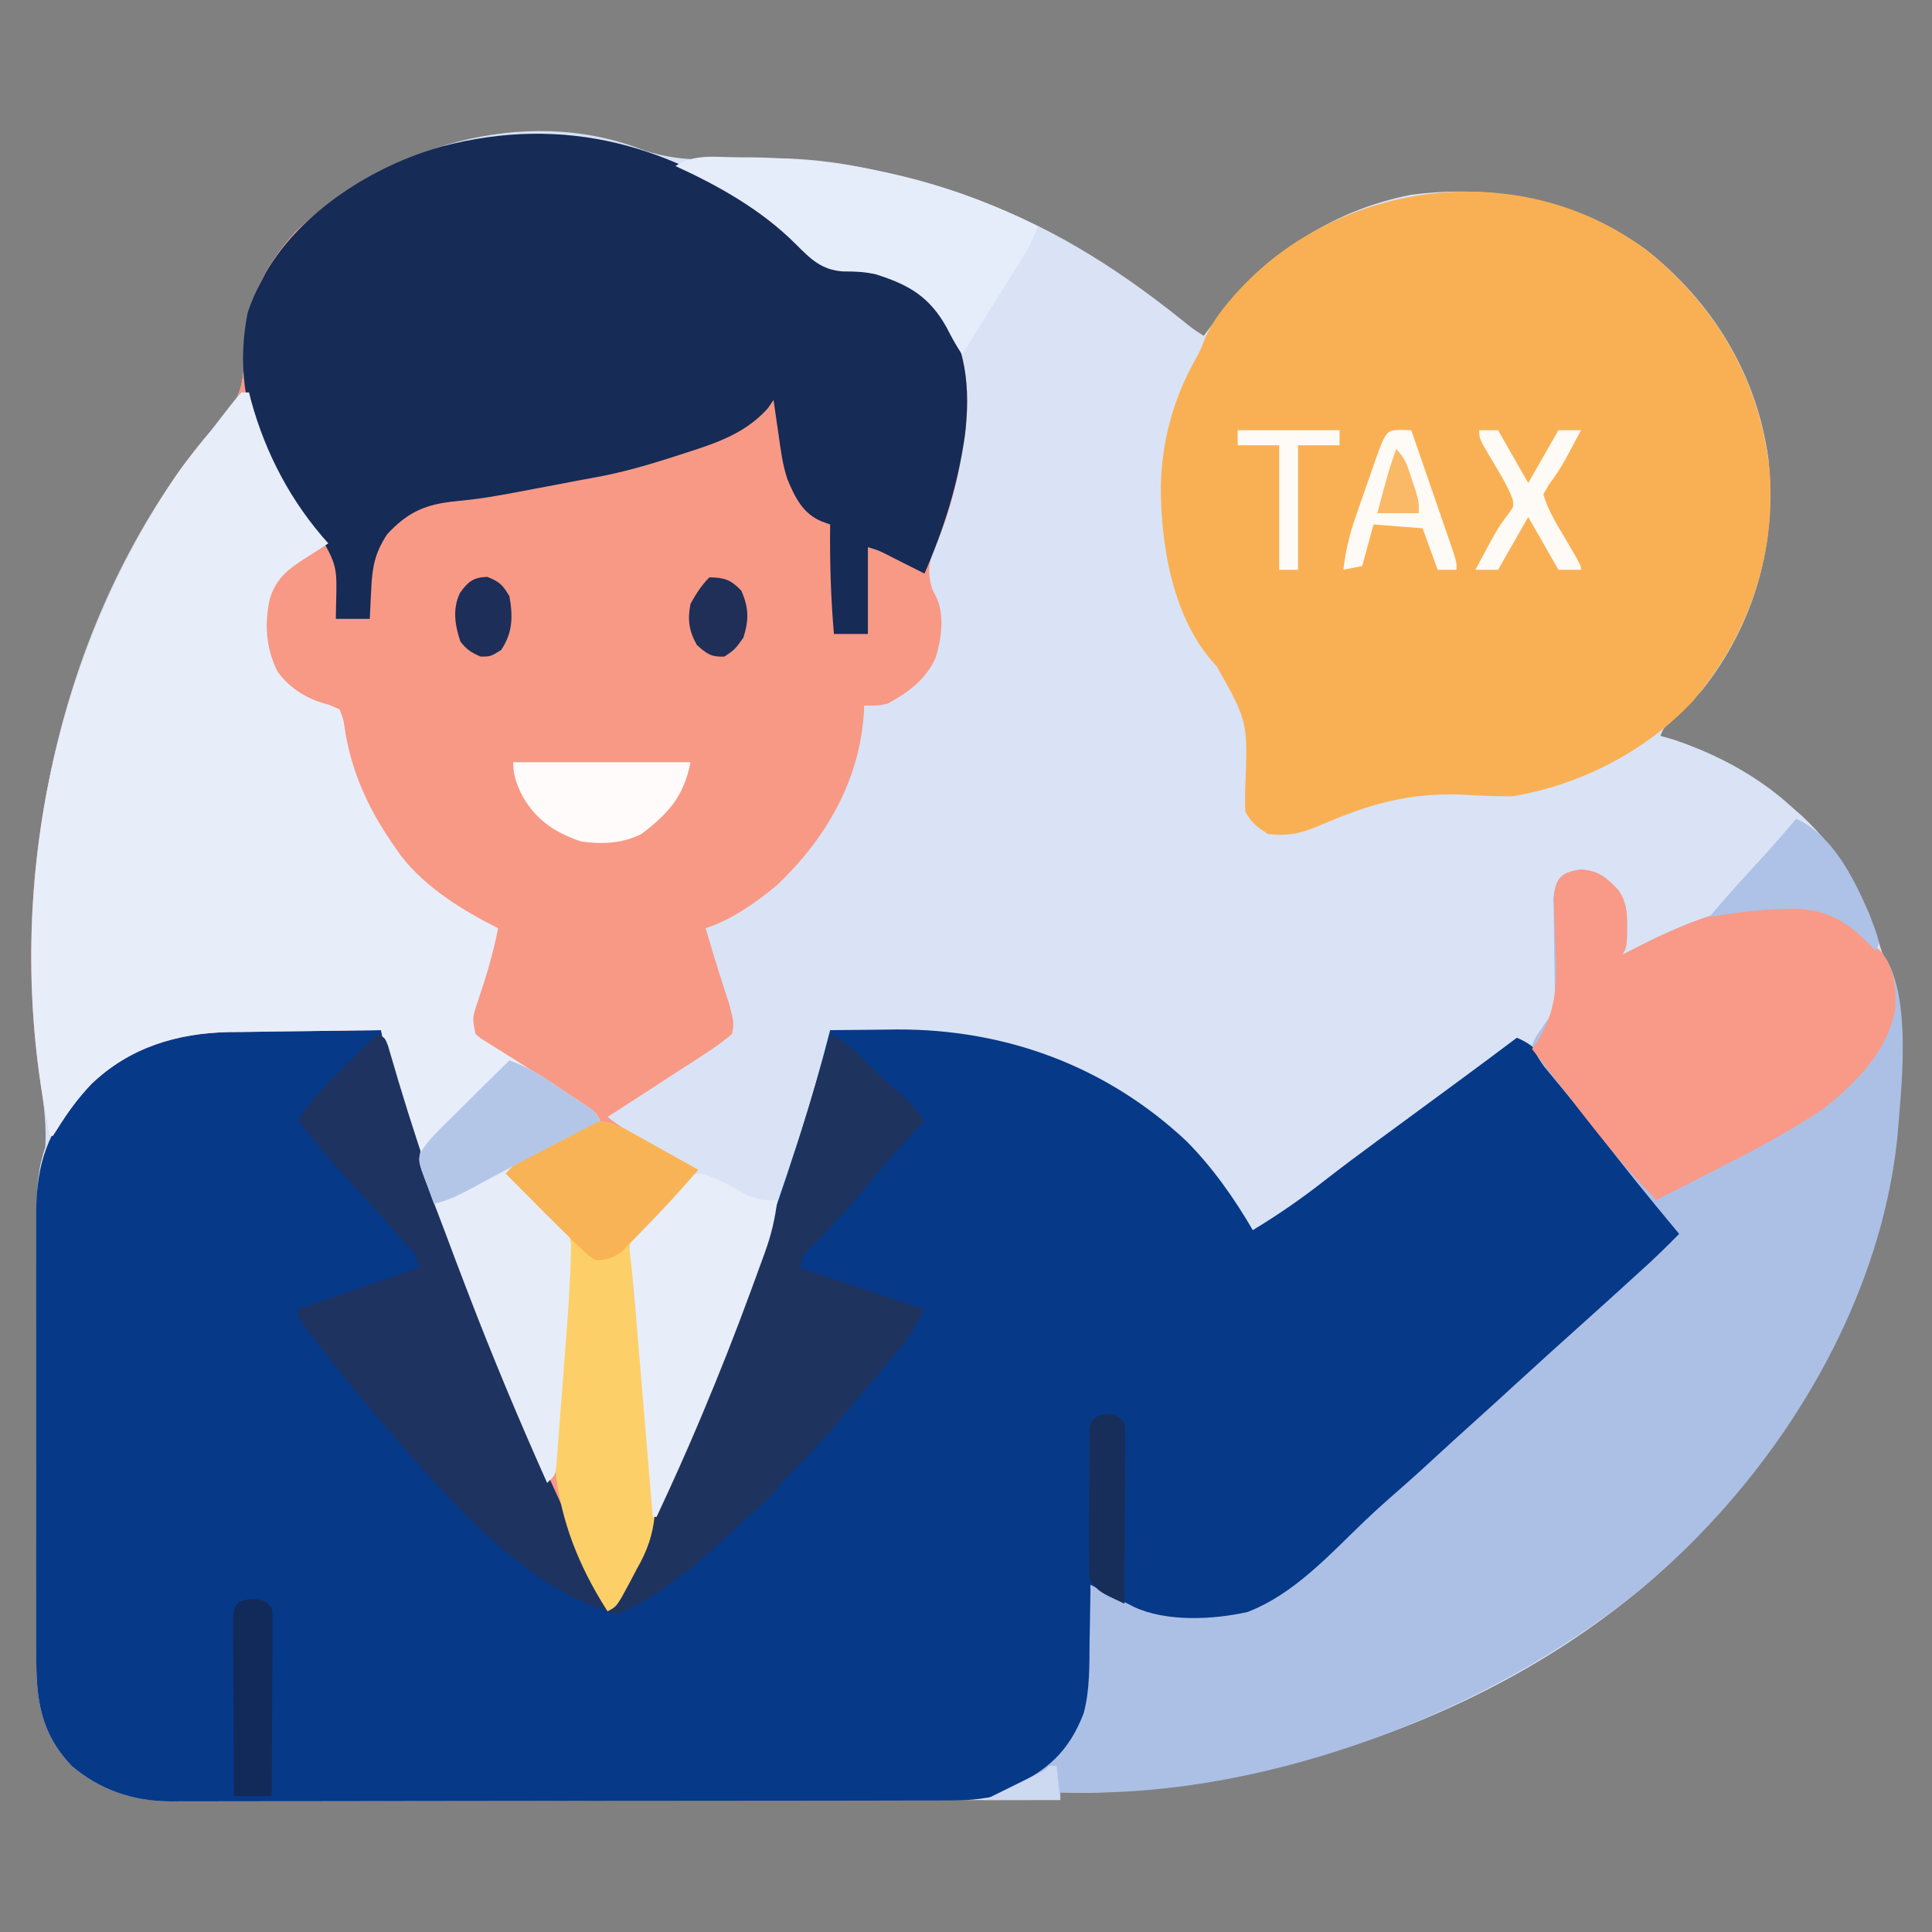 <?xml version="1.0" encoding="UTF-8"?>
<svg version="1.1" xmlns="http://www.w3.org/2000/svg" width="512" height="512">
<rect width="100%" height="100%" fill="#808080" stroke="none"/>
<path d="M0 0 C7.373 2.621 14.311 2.939 22.093 2.63 C25.703 2.493 29.314 2.46 32.926 2.426 C33.634 2.418 34.342 2.411 35.072 2.403 C51.671 2.304 67.37 6.325 83.059 11.426 C83.763 11.651 84.467 11.876 85.193 12.108 C106.631 19.103 125.645 31.091 143.125 45.105 C146.011 47.453 146.011 47.453 149.059 49.426 C149.748 48.508 150.438 47.59 151.148 46.645 C164.737 28.792 181.681 16.453 203.996 12.051 C226.318 9.117 247.361 13.565 266.059 26.426 C283.873 40.409 295.634 59.548 298.707 82.051 C301.036 104.405 295.078 125.764 281.059 143.426 C278.47 146.202 275.823 148.861 273.062 151.465 C271.001 153.268 271.001 153.268 270.059 155.426 C271.214 155.756 272.369 156.086 273.559 156.426 C285.179 160.336 296.015 166.122 305.059 174.426 C305.887 175.152 306.716 175.877 307.57 176.625 C317.71 186.02 323.852 197.393 328.066 210.43 C329.022 213.567 329.022 213.567 330.809 216.863 C332.925 222.894 332.893 229.085 333.059 235.426 C333.086 236.321 333.113 237.216 333.141 238.139 C334.487 288.354 313.495 331.77 279.455 367.954 C239.343 409.642 176.235 433.815 118.773 435.523 C117.399 435.506 117.399 435.506 115.996 435.488 C115.056 435.479 114.117 435.47 113.148 435.461 C112.114 435.444 112.114 435.444 111.059 435.426 C111.059 436.086 111.059 436.746 111.059 437.426 C80.272 437.494 49.486 437.547 18.699 437.579 C15.062 437.583 11.424 437.587 7.787 437.591 C7.063 437.591 6.339 437.592 5.593 437.593 C-6.121 437.606 -17.835 437.63 -29.549 437.657 C-41.574 437.685 -53.6 437.702 -65.626 437.708 C-72.378 437.712 -79.129 437.721 -85.881 437.743 C-92.239 437.763 -98.597 437.77 -104.955 437.765 C-107.286 437.766 -109.616 437.772 -111.947 437.783 C-115.136 437.798 -118.325 437.795 -121.514 437.787 C-122.43 437.795 -123.346 437.804 -124.291 437.813 C-134.377 437.743 -143.197 434.998 -150.941 428.426 C-159.391 419.515 -160.385 410.533 -160.314 398.685 C-160.316 397.306 -160.32 395.927 -160.325 394.548 C-160.334 390.823 -160.325 387.098 -160.311 383.373 C-160.3 379.465 -160.304 375.556 -160.306 371.648 C-160.307 365.087 -160.296 358.526 -160.278 351.965 C-160.256 344.391 -160.253 336.817 -160.259 329.242 C-160.265 321.94 -160.259 314.638 -160.248 307.336 C-160.243 304.235 -160.242 301.135 -160.245 298.034 C-160.246 294.381 -160.238 290.727 -160.223 287.074 C-160.216 285.101 -160.22 283.129 -160.224 281.156 C-160.188 275.152 -159.902 270.101 -157.941 264.426 C-157.625 258.99 -158.221 253.938 -159.009 248.562 C-167.175 191.654 -155.19 130.48 -121.168 83.5 C-118.16 79.505 -115.113 75.604 -111.582 72.055 C-105.769 65.943 -105.275 61.201 -105.156 53.106 C-104.973 40.97 -99.717 30.754 -91.57 21.828 C-68.161 -0.677 -31.034 -11.944 0 0 Z " fill="#D9E3F5" transform="translate(169.941,39.574)"/>
<path d="M0 0 C1.612 0.004 1.612 0.004 3.257 0.009 C6.66 0.02 10.062 0.045 13.465 0.07 C15.785 0.08 18.104 0.089 20.424 0.098 C26.083 0.12 31.743 0.153 37.402 0.195 C37.648 0.972 37.893 1.749 38.146 2.549 C52.947 49.271 70.444 94.579 91.152 139.008 C91.461 139.671 91.77 140.333 92.088 141.016 C92.955 142.876 93.826 144.733 94.699 146.59 C95.198 147.651 95.696 148.711 96.21 149.804 C97.193 152.091 97.193 152.091 98.402 153.195 C117.546 113.422 133.821 72.863 147.465 30.883 C147.801 29.85 147.801 29.85 148.145 28.796 C151.214 19.336 153.927 9.828 156.402 0.195 C160.313 0.145 164.223 0.109 168.133 0.085 C170.102 0.071 172.071 0.045 174.039 0.02 C202.975 -0.127 229.762 9.826 250.853 29.633 C257.729 36.567 263.515 44.769 268.402 53.195 C274.897 49.265 281.034 45.049 287.014 40.373 C291.79 36.644 296.644 33.032 301.527 29.445 C302.725 28.565 302.725 28.565 303.947 27.668 C305.592 26.46 307.237 25.252 308.882 24.045 C313.122 20.933 317.356 17.814 321.59 14.695 C322.355 14.132 323.12 13.569 323.909 12.989 C328.76 9.417 333.589 5.818 338.402 2.195 C341.472 3.538 343.29 4.92 345.398 7.512 C345.95 8.185 346.502 8.858 347.071 9.551 C347.946 10.643 347.946 10.643 348.84 11.758 C349.455 12.515 350.071 13.272 350.705 14.052 C355.431 19.9 360.011 25.854 364.547 31.85 C370.312 39.45 376.344 46.828 382.402 54.195 C380.081 57.198 377.812 59.883 374.902 62.32 C371.378 65.334 367.937 68.428 364.527 71.57 C358.388 77.218 352.191 82.798 345.98 88.367 C340.914 92.918 335.879 97.501 330.864 102.109 C326.924 105.725 322.953 109.304 318.973 112.875 C316.058 115.506 313.167 118.162 310.277 120.82 C306.43 124.359 302.543 127.84 298.586 131.254 C296.819 132.825 295.093 134.42 293.375 136.043 C287.078 141.987 280.883 147.742 273.402 152.195 C272.697 152.627 271.992 153.059 271.266 153.504 C262.283 158.035 249.816 157.644 240.168 155.465 C234.845 153.44 230.197 150.228 225.402 147.195 C225.429 148.072 225.455 148.948 225.482 149.851 C225.568 153.161 225.63 156.47 225.677 159.781 C225.702 161.203 225.736 162.624 225.78 164.045 C226.127 175.639 224.749 185.602 216.777 194.633 C208.637 202.061 199.207 204.347 188.523 204.336 C187.616 204.339 186.709 204.342 185.774 204.345 C182.728 204.353 179.682 204.355 176.636 204.356 C174.455 204.361 172.273 204.366 170.092 204.371 C164.16 204.385 158.228 204.391 152.296 204.396 C148.589 204.398 144.882 204.403 141.176 204.407 C128.91 204.421 116.644 204.431 104.378 204.435 C103.716 204.435 103.055 204.435 102.374 204.436 C101.712 204.436 101.05 204.436 100.368 204.436 C90.316 204.44 80.265 204.455 70.213 204.477 C58.534 204.502 46.854 204.517 35.175 204.518 C28.995 204.519 22.816 204.525 16.636 204.543 C10.82 204.56 5.004 204.562 -0.812 204.553 C-2.943 204.552 -5.074 204.556 -7.205 204.566 C-10.122 204.579 -13.039 204.573 -15.956 204.563 C-16.792 204.571 -17.628 204.579 -18.489 204.587 C-28.333 204.506 -37.062 201.59 -44.598 195.195 C-53.03 186.303 -54.042 177.327 -53.986 165.502 C-53.99 164.128 -53.995 162.754 -54.002 161.38 C-54.015 157.667 -54.01 153.954 -54.001 150.241 C-53.993 146.342 -54 142.443 -54.005 138.544 C-54.01 131.996 -54.003 125.448 -53.989 118.899 C-53.972 111.349 -53.978 103.799 -53.994 96.248 C-54.008 89.747 -54.01 83.246 -54.002 76.744 C-53.997 72.87 -53.997 68.995 -54.007 65.121 C-54.015 61.475 -54.009 57.829 -53.992 54.183 C-53.986 52.221 -53.995 50.26 -54.004 48.299 C-53.912 35.348 -50.837 27.154 -42.598 17.195 C-42.001 16.461 -41.404 15.726 -40.789 14.969 C-30.14 3.106 -15.262 -0.154 0 0 Z " fill="#073989" transform="translate(63.598,272.805)"/>
<path d="M0 0 C2.645 2.242 2.645 2.242 5.07 4.734 C11.106 10.919 15.452 12.167 24.02 12.875 C31.838 13.667 37.896 16.493 43.18 22.324 C50.884 32.411 51.876 44.414 50.34 56.673 C48.826 66.882 46.665 76.625 42.488 86.093 C40.714 90.249 40.415 92.888 41.645 97.242 C41.989 97.928 42.333 98.614 42.688 99.32 C45.052 104.068 44.139 110.485 42.645 115.43 C40.225 121.11 35.248 124.881 29.895 127.68 C27.645 128.242 27.645 128.242 23.645 128.242 C23.63 128.79 23.616 129.338 23.602 129.902 C22.509 148.056 13.562 163.409 0.629 175.758 C-4.999 180.443 -11.374 184.915 -18.355 187.242 C-17.939 188.638 -17.523 190.034 -17.105 191.43 C-16.701 192.787 -16.701 192.787 -16.289 194.172 C-15.633 196.329 -14.957 198.479 -14.266 200.625 C-13.903 201.757 -13.541 202.889 -13.168 204.055 C-12.824 205.113 -12.48 206.171 -12.125 207.262 C-10.81 212.354 -10.81 212.354 -11.355 215.242 C-13.739 217.278 -15.945 218.884 -18.574 220.543 C-19.307 221.024 -20.039 221.505 -20.794 222.001 C-23.137 223.536 -25.496 225.045 -27.855 226.555 C-29.446 227.59 -31.036 228.627 -32.625 229.666 C-36.523 232.21 -40.436 234.732 -44.355 237.242 C-41.553 239.434 -38.713 241.24 -35.59 242.941 C-34.256 243.671 -34.256 243.671 -32.895 244.416 C-31.974 244.916 -31.054 245.415 -30.105 245.93 C-28.702 246.696 -28.702 246.696 -27.27 247.479 C-24.966 248.736 -22.662 249.99 -20.355 251.242 C-21.119 252.17 -21.882 253.098 -22.668 254.055 C-23.201 254.714 -23.735 255.374 -24.284 256.054 C-26.355 258.242 -26.355 258.242 -29.245 260.249 C-33.585 263.536 -36.865 266.249 -37.779 271.828 C-38.095 279.617 -37.078 287.333 -36.168 295.055 C-35.937 297.371 -35.711 299.688 -35.49 302.006 C-34.631 310.818 -33.713 319.618 -32.543 328.395 C-31.169 339.343 -30.823 347.191 -36.605 357.055 C-37.122 358.044 -37.639 359.033 -38.172 360.053 C-41.88 367.005 -41.88 367.005 -44.355 368.242 C-56.134 343.888 -67.218 319.327 -77.355 294.242 C-77.648 293.519 -77.94 292.797 -78.241 292.052 C-85.351 274.412 -91.719 256.577 -97.605 238.492 C-97.891 237.618 -98.176 236.744 -98.469 235.843 C-99.276 233.358 -100.076 230.871 -100.871 228.383 C-101.109 227.647 -101.347 226.911 -101.592 226.153 C-102.841 222.203 -103.787 218.347 -104.355 214.242 C-111.114 214.31 -117.873 214.4 -124.631 214.505 C-126.926 214.538 -129.22 214.566 -131.515 214.589 C-134.832 214.623 -138.148 214.675 -141.465 214.73 C-142.98 214.74 -142.98 214.74 -144.525 214.75 C-158.447 215.031 -170.976 218.788 -181.168 228.555 C-184.697 232.28 -187.575 236.225 -190.262 240.59 C-190.803 241.408 -190.803 241.408 -191.355 242.242 C-191.685 242.242 -192.015 242.242 -192.355 242.242 C-192.839 239.305 -193.318 236.368 -193.793 233.43 C-193.928 232.616 -194.062 231.802 -194.201 230.963 C-203.315 174.278 -190.612 113.503 -157.927 66.173 C-154.551 61.512 -151.06 56.956 -146.996 52.871 C-141.183 46.759 -140.689 42.017 -140.571 33.923 C-140.387 21.786 -135.131 11.57 -126.984 2.645 C-90.416 -32.512 -38.693 -29.748 0 0 Z " fill="#F89986" transform="translate(205.355,58.758)"/>
<path d="M0 0 C17.984 15.003 29.004 34.429 31.436 57.772 C33.078 80.427 25.621 101.37 11.01 118.639 C-1.332 131.84 -18.765 140.774 -36.564 143.772 C-41.266 143.882 -45.932 143.579 -50.627 143.334 C-64.61 142.909 -75.007 145.965 -87.932 151.584 C-92.826 153.656 -96.283 154.434 -101.564 153.772 C-104.374 151.978 -106.074 150.753 -107.564 147.772 C-107.612 145.733 -107.602 143.694 -107.564 141.655 C-106.853 124.026 -106.853 124.026 -115.143 109.319 C-126.701 97.163 -129.969 77.502 -129.935 61.414 C-129.626 49.697 -126.702 38.746 -121.029 28.483 C-119.462 25.705 -119.462 25.705 -118.186 22.331 C-116.469 18.562 -114.369 15.572 -111.689 12.459 C-111.21 11.901 -110.73 11.343 -110.236 10.768 C-82.639 -20.311 -33.075 -25.962 0 0 Z " fill="#F9B054" transform="translate(437.564,67.228)"/>
<path d="M0 0 C4.82 0.24 6.908 2.127 10.188 5.562 C12.247 8.816 12.432 11.37 12.375 15.188 C12.365 16.63 12.365 16.63 12.355 18.102 C12.188 20.562 12.188 20.562 11.188 22.562 C12.238 22.02 13.289 21.477 14.371 20.918 C29.776 13.032 47.309 5.727 64.938 10.625 C69.919 12.524 73.437 15.871 77.188 19.562 C78.363 20.583 78.363 20.583 79.562 21.625 C88.317 32.063 84.986 58.469 83.969 71.322 C79.073 117.689 50.547 162.477 14.855 191.668 C-24.867 223.315 -81.588 245.274 -132.875 244.625 C-133.815 244.616 -134.754 244.607 -135.723 244.598 C-136.757 244.58 -136.757 244.58 -137.812 244.562 C-137.812 245.222 -137.812 245.882 -137.812 246.562 C-144.412 246.562 -151.012 246.562 -157.812 246.562 C-155.577 245.445 -153.329 244.348 -151.043 243.336 C-141.277 238.848 -135.545 233.736 -131.646 223.652 C-129.954 217.383 -130.126 210.89 -130.062 204.438 C-130.034 202.99 -130.004 201.542 -129.973 200.094 C-129.9 196.583 -129.85 193.073 -129.812 189.562 C-127.661 190.636 -125.514 191.716 -123.375 192.816 C-122.529 193.248 -121.684 193.68 -120.812 194.125 C-119.967 194.559 -119.121 194.994 -118.25 195.441 C-109.558 199.439 -97.36 198.797 -88.215 196.762 C-75.706 191.966 -66.232 181.273 -56.707 172.211 C-53.439 169.119 -50.083 166.145 -46.685 163.197 C-44.059 160.905 -41.499 158.551 -38.938 156.188 C-35.248 152.791 -31.545 149.411 -27.812 146.062 C-24.124 142.752 -20.462 139.415 -16.812 136.062 C-10.713 130.459 -4.557 124.92 1.609 119.391 C6.257 115.217 10.888 111.026 15.5 106.812 C16.466 105.931 17.431 105.049 18.426 104.141 C21.076 101.667 23.641 99.141 26.188 96.562 C25.63 95.892 25.63 95.892 25.061 95.208 C18.146 86.884 11.32 78.528 4.777 69.906 C1.135 65.152 -2.696 60.546 -6.524 55.941 C-7.316 54.978 -7.316 54.978 -8.125 53.996 C-8.596 53.429 -9.066 52.863 -9.551 52.279 C-10.909 50.431 -11.948 48.689 -12.812 46.562 C-11.949 44.492 -11.949 44.492 -10.5 42.438 C-10.029 41.754 -9.559 41.071 -9.074 40.367 C-8.658 39.772 -8.241 39.176 -7.812 38.562 C-6.312 35.562 -6.758 32.849 -6.82 29.508 C-6.838 28.074 -6.855 26.641 -6.871 25.207 C-6.902 22.947 -6.938 20.686 -6.984 18.426 C-7.026 16.245 -7.05 14.064 -7.07 11.883 C-7.092 10.576 -7.114 9.269 -7.137 7.922 C-6.614 2.511 -5.411 0.798 0 0 Z " fill="#ACC0E6" transform="translate(418.812,230.438)"/>
<path d="M0 0 C2.645 2.242 2.645 2.242 5.07 4.734 C11.106 10.919 15.452 12.167 24.02 12.875 C31.838 13.667 37.896 16.493 43.18 22.324 C50.892 32.422 51.832 44.373 50.356 56.641 C48.506 69.574 44.842 81.286 39.645 93.242 C37.629 92.237 35.617 91.228 33.609 90.207 C32.94 89.868 32.271 89.529 31.582 89.18 C30.575 88.667 30.575 88.667 29.547 88.145 C27.501 87.127 27.501 87.127 24.645 86.242 C24.645 93.832 24.645 101.422 24.645 109.242 C21.675 109.242 18.705 109.242 15.645 109.242 C14.807 99.533 14.522 89.982 14.645 80.242 C13.863 79.957 13.082 79.672 12.277 79.379 C7.366 77.258 5.354 73.103 3.354 68.326 C2.025 64.42 1.524 60.379 0.957 56.305 C0.827 55.43 0.698 54.555 0.564 53.654 C0.249 51.518 -0.054 49.38 -0.355 47.242 C-1.098 48.325 -1.098 48.325 -1.855 49.43 C-7.817 56.137 -15.618 58.689 -23.98 61.367 C-25.055 61.716 -26.13 62.065 -27.237 62.425 C-34.147 64.632 -41.002 66.593 -48.155 67.849 C-51.001 68.358 -53.837 68.907 -56.676 69.453 C-76.557 73.242 -76.557 73.242 -86.043 74.242 C-93.35 75.139 -97.765 77.447 -102.73 82.805 C-106.008 87.721 -106.73 91.59 -106.98 97.492 C-107.019 98.237 -107.058 98.982 -107.098 99.75 C-107.192 101.58 -107.275 103.411 -107.355 105.242 C-110.325 105.242 -113.295 105.242 -116.355 105.242 C-116.335 104.047 -116.314 102.852 -116.293 101.621 C-116.024 91.205 -116.024 91.205 -120.918 82.492 C-121.636 81.839 -122.354 81.185 -123.094 80.512 C-127.648 75.941 -130.342 69.894 -133.355 64.242 C-133.78 63.487 -134.204 62.731 -134.641 61.953 C-140.88 50.423 -142.312 36.827 -139.699 24.027 C-138.783 21.274 -137.701 18.813 -136.355 16.242 C-135.644 14.877 -135.644 14.877 -134.918 13.484 C-125.475 -2.814 -106.381 -14.852 -88.402 -19.91 C-55.717 -28.566 -26.408 -20.303 0 0 Z " fill="#162B56" transform="translate(205.355,58.758)"/>
<path d="M0 0 C0.66 0 1.32 0 2 0 C2.184 0.741 2.369 1.482 2.559 2.246 C6.432 16.312 13.213 29.146 23 40 C21.297 41.135 19.585 42.257 17.844 43.332 C12.831 46.498 9.191 48.929 7.457 54.855 C6.043 61.49 6.503 67.861 9.535 73.957 C12.849 78.579 17.719 81.456 23.191 82.762 C24.582 83.375 24.582 83.375 26 84 C27.066 86.836 27.066 86.836 27.562 90.375 C29.613 101.978 34.229 111.408 41 121 C41.449 121.636 41.897 122.271 42.359 122.926 C48.892 131.284 58.625 137.289 68 142 C66.686 148.687 64.781 155.058 62.589 161.502 C61.156 165.71 61.156 165.71 62 170 C63.452 171.259 63.452 171.259 65.289 172.348 C65.977 172.783 66.664 173.219 67.373 173.668 C68.116 174.128 68.859 174.588 69.625 175.062 C71.17 176.041 72.714 177.02 74.258 178 C75.044 178.496 75.831 178.993 76.642 179.504 C80.288 181.817 83.899 184.181 87.5 186.562 C88.46 187.188 88.46 187.188 89.44 187.826 C93.884 190.768 93.884 190.768 95 193 C87.41 196.96 79.82 200.92 72 205 C71.663 207.971 71.663 207.971 73.377 209.511 C74.005 210.041 74.634 210.571 75.281 211.117 C75.958 211.726 76.635 212.334 77.332 212.961 C78.758 214.22 80.203 215.458 81.668 216.672 C84.745 219.497 86.827 221.585 87.349 225.843 C87.318 226.887 87.287 227.93 87.255 229.006 C87.225 230.157 87.195 231.309 87.165 232.495 C86.916 237.79 86.607 243.071 86.195 248.355 C86.111 249.464 86.027 250.573 85.941 251.716 C85.763 254.031 85.583 256.346 85.401 258.66 C85.123 262.216 84.86 265.773 84.598 269.33 C84.423 271.589 84.247 273.847 84.07 276.105 C83.993 277.17 83.916 278.234 83.836 279.331 C83.757 280.31 83.677 281.289 83.594 282.298 C83.528 283.16 83.461 284.022 83.392 284.911 C83 287 83 287 81 289 C67.867 259.649 56.22 229.777 45.75 199.375 C45.477 198.588 45.205 197.801 44.924 196.99 C41.73 187.742 38.953 178.602 37 169 C30.241 169.068 23.483 169.158 16.724 169.262 C14.43 169.296 12.135 169.324 9.84 169.346 C6.523 169.38 3.207 169.433 -0.109 169.488 C-1.624 169.498 -1.624 169.498 -3.17 169.508 C-17.092 169.789 -29.62 173.546 -39.812 183.312 C-43.341 187.038 -46.22 190.982 -48.906 195.348 C-49.267 195.893 -49.628 196.438 -50 197 C-50.33 197 -50.66 197 -51 197 C-51.484 194.063 -51.962 191.126 -52.438 188.188 C-52.572 187.373 -52.707 186.559 -52.846 185.721 C-61.96 129.036 -49.257 68.261 -16.571 20.931 C-13.85 17.173 -10.949 13.582 -8 10 C-6.85 8.513 -6.85 8.513 -5.676 6.996 C-1.611 1.75 -1.611 1.75 0 0 Z " fill="#E7EEFA" transform="translate(64,104)"/>
<path d="M0 0 C4.82 0.24 6.908 2.127 10.188 5.562 C12.247 8.816 12.432 11.37 12.375 15.188 C12.369 16.149 12.362 17.111 12.355 18.102 C12.188 20.562 12.188 20.562 11.188 22.562 C12.238 22.02 13.289 21.477 14.371 20.918 C29.776 13.032 47.309 5.727 64.938 10.625 C69.919 12.524 73.437 15.871 77.188 19.562 C78.363 20.583 78.363 20.583 79.562 21.625 C83.129 25.877 83.644 30.83 83.5 36.203 C81.979 47.687 72.886 56.767 64.188 63.562 C54.829 69.825 44.9 74.969 34.875 80.062 C33.441 80.796 32.006 81.531 30.572 82.266 C27.113 84.037 23.651 85.802 20.188 87.562 C10.599 78.059 2.465 67.204 -5.812 56.562 C-6.555 55.61 -7.298 54.657 -8.062 53.676 C-9.648 51.64 -11.231 49.602 -12.812 47.562 C-12.166 46.657 -12.166 46.657 -11.507 45.734 C-6.095 37.228 -6.175 29.787 -6.625 20.125 C-6.708 17.958 -6.782 15.791 -6.839 13.623 C-6.892 11.674 -6.974 9.727 -7.058 7.78 C-6.65 2.431 -5.304 0.783 0 0 Z " fill="#F89A87" transform="translate(418.812,230.438)"/>
<path d="M0 0 C3.444 1.621 5.607 3.425 8.25 6.188 C11.742 9.772 15.327 13.101 19.176 16.297 C21.376 18.351 23.165 20.619 25 23 C24.31 23.739 23.621 24.477 22.91 25.238 C18.331 30.172 13.834 35.116 9.625 40.375 C5.402 45.644 0.842 50.542 -3.835 55.406 C-6.939 58.217 -6.939 58.217 -8 62 C2.89 65.63 13.78 69.26 25 73 C20.499 80.877 20.499 80.877 17.969 83.91 C17.411 84.583 16.854 85.256 16.28 85.95 C15.692 86.647 15.105 87.344 14.5 88.062 C13.886 88.798 13.273 89.534 12.64 90.292 C10.767 92.534 8.885 94.768 7 97 C6.436 97.672 5.871 98.344 5.29 99.036 C0.185 105.104 -4.906 111.126 -10.629 116.629 C-12.175 118.117 -12.175 118.117 -13.938 120.5 C-16.287 123.348 -18.873 125.601 -21.68 127.988 C-24.25 130.217 -26.709 132.545 -29.188 134.875 C-37.204 142.18 -46.861 149.963 -57 154 C-57.66 153.67 -58.32 153.34 -59 153 C-58.55 152.123 -58.1 151.247 -57.637 150.344 C-33.288 102.518 -14.505 51.634 0 0 Z " fill="#1E345F" transform="translate(220,274)"/>
<path d="M0 0 C2 1 2 1 2.819 3.088 C3.086 4.006 3.353 4.925 3.629 5.871 C3.936 6.906 4.244 7.941 4.561 9.007 C4.891 10.139 5.222 11.271 5.562 12.438 C18.937 56.863 36.757 99.822 56.684 141.686 C57.248 142.877 57.813 144.069 58.395 145.297 C59.15 146.88 59.15 146.88 59.921 148.495 C61 151 61 151 61 153 C38.982 146.528 17.562 122.137 3 105 C1.801 103.617 1.801 103.617 0.578 102.207 C-4.871 95.89 -10.094 89.419 -15.188 82.812 C-15.765 82.069 -16.342 81.326 -16.936 80.561 C-17.466 79.867 -17.997 79.172 -18.543 78.457 C-19.255 77.529 -19.255 77.529 -19.981 76.581 C-21 75 -21 75 -21 73 C-10.44 69.37 0.12 65.74 11 62 C11 58.497 7.909 56.16 5.688 53.625 C5.146 52.999 4.604 52.374 4.046 51.729 C0.534 47.695 -3.051 43.735 -6.688 39.812 C-11.707 34.392 -16.395 28.776 -21 23 C-17.563 17.216 -13.039 12.811 -8.25 8.125 C-7.457 7.341 -6.664 6.558 -5.848 5.75 C-3.903 3.829 -1.954 1.912 0 0 Z " fill="#1E335F" transform="translate(100,274)"/>
<path d="M0 0 C0.89 0.497 1.781 0.995 2.698 1.508 C3.671 2.046 4.644 2.584 5.647 3.138 C6.646 3.702 7.645 4.266 8.674 4.847 C9.697 5.415 10.719 5.983 11.772 6.568 C14.286 7.966 16.794 9.372 19.299 10.785 C18.536 11.713 17.773 12.641 16.987 13.597 C16.187 14.587 16.187 14.587 15.37 15.597 C13.299 17.785 13.299 17.785 10.41 19.792 C6.07 23.079 2.789 25.792 1.876 31.37 C1.56 39.16 2.576 46.875 3.487 54.597 C3.718 56.914 3.944 59.231 4.165 61.549 C5.023 70.361 5.942 79.161 7.111 87.938 C8.486 98.886 8.831 106.734 3.049 116.597 C2.532 117.587 2.015 118.576 1.483 119.595 C-2.225 126.547 -2.225 126.547 -4.701 127.785 C-20.725 102.776 -20.952 82.1 -17.007 53.193 C-16.574 49.786 -16.252 46.37 -15.939 42.95 C-15.701 40.785 -15.701 40.785 -15.041 37.527 C-14.39 32.891 -14.411 29.54 -17.275 25.643 C-21.716 20.638 -26.631 16.142 -31.701 11.785 C-28.002 7.422 -23.3 5.107 -18.326 2.472 C-17.488 2.005 -16.65 1.538 -15.787 1.056 C-14.557 0.402 -14.557 0.402 -13.302 -0.266 C-12.563 -0.665 -11.824 -1.063 -11.062 -1.474 C-6.99 -2.752 -3.805 -1.712 0 0 Z " fill="#FDCF69" transform="translate(165.701,299.215)"/>
<path d="M0 0 C3.416 1.271 6.357 2.734 9.391 4.75 C10.182 5.276 10.974 5.802 11.789 6.344 C13.007 7.164 13.007 7.164 14.25 8 C15.078 8.547 15.905 9.093 16.758 9.656 C17.544 10.182 18.33 10.708 19.141 11.25 C19.858 11.73 20.575 12.209 21.313 12.703 C23 14 23 14 24 16 C16.41 19.96 8.82 23.92 1 28 C0.663 30.971 0.663 30.971 2.377 32.511 C3.005 33.041 3.634 33.571 4.281 34.117 C5.296 35.03 5.296 35.03 6.332 35.961 C7.758 37.22 9.203 38.458 10.668 39.672 C13.745 42.497 15.827 44.585 16.349 48.843 C16.318 49.887 16.287 50.93 16.255 52.006 C16.225 53.157 16.195 54.309 16.165 55.495 C15.916 60.79 15.607 66.071 15.195 71.355 C15.111 72.464 15.027 73.573 14.941 74.716 C14.763 77.031 14.583 79.346 14.401 81.66 C14.123 85.216 13.86 88.773 13.598 92.33 C13.423 94.589 13.247 96.847 13.07 99.105 C12.993 100.17 12.916 101.234 12.836 102.331 C12.757 103.31 12.677 104.289 12.594 105.298 C12.494 106.591 12.494 106.591 12.392 107.911 C12 110 12 110 10 112 C2.571 95.397 -4.426 78.672 -10.938 61.688 C-11.248 60.88 -11.558 60.073 -11.877 59.242 C-13.657 54.602 -15.411 49.953 -17.142 45.294 C-18.029 42.922 -18.937 40.558 -19.844 38.194 C-20.419 36.657 -20.993 35.12 -21.566 33.582 C-21.842 32.877 -22.118 32.171 -22.402 31.445 C-24.16 26.641 -24.16 26.641 -23.465 23.851 C-21.46 21.318 -19.29 19.069 -16.992 16.797 C-16.507 16.314 -16.021 15.832 -15.521 15.334 C-13.977 13.801 -12.426 12.276 -10.875 10.75 C-9.824 9.709 -8.773 8.667 -7.723 7.625 C-5.154 5.078 -2.579 2.537 0 0 Z " fill="#E6EDF9" transform="translate(135,281)"/>
<path d="M0 0 C1.965 0.008 1.965 0.008 3.969 0.017 C30.009 0.339 56.38 6.282 79.625 18.312 C78.019 22.901 75.603 26.744 73 30.812 C72.104 32.229 71.208 33.646 70.312 35.062 C69.64 36.124 69.64 36.124 68.953 37.207 C66.943 40.393 64.97 43.601 63 46.812 C62.348 47.875 61.695 48.937 61.023 50.031 C60.331 51.16 60.331 51.16 59.625 52.312 C58.01 49.89 56.745 47.583 55.438 45 C50.907 36.934 45.477 33.756 36.734 31.016 C33.733 30.337 31.187 30.232 28.125 30.25 C22.275 29.899 19.324 26.823 15.387 22.888 C6.351 13.893 -4.848 7.593 -16.375 2.312 C-11.429 -0.985 -5.814 -0.026 0 0 Z " fill="#E6EDFA" transform="translate(195.375,41.688)"/>
<path d="M0 0 C4.085 1.324 7.717 3.466 11.481 5.506 C14.432 6.79 16.249 7.058 19.418 6.784 C18.849 11.67 17.822 15.973 16.153 20.596 C15.923 21.235 15.694 21.874 15.457 22.532 C14.702 24.619 13.936 26.701 13.168 28.784 C12.774 29.861 12.774 29.861 12.372 30.96 C8.355 41.927 4.073 52.769 -0.457 63.534 C-0.853 64.476 -0.853 64.476 -1.257 65.437 C-4.858 73.97 -8.654 82.397 -12.582 90.784 C-12.912 90.784 -13.242 90.784 -13.582 90.784 C-14.217 83.203 -14.852 75.621 -15.485 68.04 C-15.78 64.518 -16.074 60.996 -16.37 57.475 C-16.711 53.408 -17.051 49.342 -17.39 45.276 C-17.546 43.416 -17.546 43.416 -17.706 41.518 C-17.905 39.127 -18.098 36.736 -18.285 34.344 C-18.49 31.876 -18.731 29.41 -18.999 26.948 C-19.122 25.711 -19.245 24.473 -19.371 23.198 C-19.493 22.089 -19.615 20.98 -19.741 19.837 C-19.493 15.097 -17.175 12.672 -13.871 9.461 C-13.074 8.763 -12.277 8.065 -11.457 7.346 C-10.683 6.59 -9.91 5.834 -9.113 5.055 C-3.407 -0.285 -3.407 -0.285 0 0 Z " fill="#E7EEFA" transform="translate(186.582,311.216)"/>
<path d="M0 0 C0.89 0.497 1.781 0.995 2.698 1.508 C3.671 2.046 4.644 2.584 5.647 3.138 C6.646 3.702 7.645 4.266 8.674 4.847 C9.697 5.415 10.719 5.983 11.772 6.568 C14.286 7.966 16.794 9.372 19.299 10.785 C14.818 16.129 10.133 21.195 5.237 26.16 C4.543 26.883 3.848 27.606 3.133 28.351 C2.455 29.038 1.776 29.725 1.077 30.433 C0.471 31.054 -0.135 31.674 -0.76 32.314 C-3.147 34.123 -4.708 34.655 -7.701 34.785 C-9.64 33.648 -9.64 33.648 -11.482 31.875 C-12.168 31.226 -12.853 30.578 -13.56 29.909 C-14.266 29.208 -14.973 28.507 -15.701 27.785 C-16.407 27.098 -17.113 26.411 -17.841 25.703 C-19.98 23.603 -22.094 21.48 -24.201 19.347 C-24.928 18.616 -25.655 17.884 -26.404 17.131 C-28.172 15.351 -29.937 13.569 -31.701 11.785 C-28.002 7.422 -23.3 5.107 -18.326 2.472 C-17.488 2.005 -16.65 1.538 -15.787 1.056 C-14.557 0.402 -14.557 0.402 -13.302 -0.266 C-12.563 -0.665 -11.824 -1.063 -11.062 -1.474 C-6.99 -2.752 -3.805 -1.712 0 0 Z " fill="#F9B357" transform="translate(165.701,299.215)"/>
<path d="M0 0 C3.416 1.271 6.357 2.734 9.391 4.75 C10.182 5.276 10.974 5.802 11.789 6.344 C13.007 7.164 13.007 7.164 14.25 8 C15.078 8.547 15.905 9.093 16.758 9.656 C17.544 10.182 18.33 10.708 19.141 11.25 C19.858 11.73 20.575 12.209 21.313 12.703 C23 14 23 14 24 16 C23.392 16.316 22.785 16.633 22.158 16.959 C19.293 18.451 16.428 19.944 13.562 21.438 C12.523 21.979 11.484 22.52 10.413 23.077 C5.539 25.618 0.671 28.167 -4.172 30.766 C-4.941 31.178 -5.71 31.589 -6.502 32.014 C-7.927 32.779 -9.349 33.547 -10.769 34.32 C-13.829 35.962 -16.614 37.25 -20 38 C-20.727 36.09 -21.431 34.172 -22.125 32.25 C-22.519 31.183 -22.914 30.115 -23.32 29.016 C-24 26 -24 26 -23.355 24.137 C-21.558 21.303 -19.379 19.156 -16.992 16.797 C-16.507 16.314 -16.021 15.832 -15.521 15.334 C-13.977 13.801 -12.426 12.276 -10.875 10.75 C-9.824 9.709 -8.773 8.667 -7.723 7.625 C-5.154 5.078 -2.579 2.537 0 0 Z " fill="#B4C6E8" transform="translate(135,281)"/>
<path d="M0 0 C15.51 0 31.02 0 47 0 C45.196 9.019 41.218 13.555 34 19 C29.001 21.552 23.51 21.785 18 21 C10.738 18.544 5.634 15.021 2.039 8.168 C0.727 5.309 0 3.167 0 0 Z " fill="#FEFBFA" transform="translate(136,202)"/>
<path d="M0 0 C9.673 4.257 15.365 15.922 19.363 25.145 C21.364 30.39 21.364 30.39 22 33 C21.505 33.99 21.505 33.99 21 35 C20.564 34.529 20.129 34.059 19.68 33.574 C13.962 27.597 8.774 24.37 0.379 23.832 C-7.56 23.777 -15.174 24.703 -23 26 C-18.814 21.022 -14.462 16.213 -10.054 11.432 C-6.614 7.691 -3.271 3.889 0 0 Z " fill="#AEC1E6" transform="translate(476,217)"/>
<path d="M0 0 C3 0.25 3 0.25 5 2.25 C5.241 4.389 5.241 4.389 5.227 7.067 C5.227 8.568 5.227 8.568 5.227 10.1 C5.216 11.183 5.206 12.267 5.195 13.383 C5.192 14.49 5.19 15.597 5.187 16.737 C5.176 20.283 5.15 23.829 5.125 27.375 C5.115 29.775 5.106 32.174 5.098 34.574 C5.076 40.466 5.041 46.358 5 52.25 C1.7 52.25 -1.6 52.25 -5 52.25 C-5.049 45.166 -5.086 38.082 -5.11 30.998 C-5.12 28.586 -5.134 26.175 -5.151 23.763 C-5.175 20.303 -5.186 16.843 -5.195 13.383 C-5.206 12.299 -5.216 11.216 -5.227 10.1 C-5.227 9.099 -5.227 8.098 -5.227 7.067 C-5.231 6.183 -5.236 5.299 -5.241 4.389 C-4.832 0.76 -3.487 0.291 0 0 Z " fill="#122A59" transform="translate(67,423.75)"/>
<path d="M0 0 C1.454 0.031 1.454 0.031 2.938 0.062 C4.65 5.009 6.359 9.957 8.064 14.906 C8.645 16.591 9.227 18.274 9.811 19.958 C10.647 22.375 11.48 24.793 12.312 27.211 C12.575 27.966 12.837 28.721 13.108 29.5 C14.938 34.835 14.938 34.835 14.938 37.062 C13.287 37.062 11.637 37.062 9.938 37.062 C7.957 31.617 7.957 31.617 5.938 26.062 C1.647 25.733 -2.643 25.402 -7.062 25.062 C-8.053 28.692 -9.043 32.322 -10.062 36.062 C-12.537 36.557 -12.537 36.557 -15.062 37.062 C-14.485 32.137 -13.439 27.751 -11.812 23.07 C-11.594 22.439 -11.376 21.807 -11.151 21.157 C-10.694 19.837 -10.233 18.517 -9.77 17.199 C-9.058 15.174 -8.356 13.146 -7.656 11.117 C-3.818 0.078 -3.818 0.078 0 0 Z " fill="#FEFAF5" transform="translate(371.062,113.938)"/>
<path d="M0 0 C2.5 0.25 2.5 0.25 4.5 2.25 C4.741 4.313 4.741 4.313 4.727 6.883 C4.727 8.325 4.727 8.325 4.727 9.795 C4.716 10.835 4.706 11.874 4.695 12.945 C4.692 14.008 4.69 15.07 4.687 16.165 C4.676 19.569 4.65 22.972 4.625 26.375 C4.615 28.678 4.606 30.982 4.598 33.285 C4.576 38.94 4.542 44.595 4.5 50.25 C-2.202 47.123 -2.202 47.123 -4.5 44.25 C-4.874 42.308 -4.874 42.308 -4.872 40.086 C-4.879 39.252 -4.885 38.417 -4.891 37.558 C-4.882 36.661 -4.873 35.764 -4.863 34.84 C-4.864 33.917 -4.864 32.993 -4.865 32.042 C-4.862 30.091 -4.853 28.14 -4.836 26.189 C-4.813 23.196 -4.816 20.203 -4.822 17.209 C-4.817 15.315 -4.81 13.421 -4.801 11.527 C-4.802 10.628 -4.803 9.729 -4.804 8.803 C-4.794 7.972 -4.784 7.141 -4.775 6.285 C-4.77 5.552 -4.765 4.82 -4.761 4.065 C-4.313 0.948 -2.993 0.299 0 0 Z " fill="#182E5A" transform="translate(293.5,374.75)"/>
<path d="M0 0 C1.65 0 3.3 0 5 0 C7.64 4.62 10.28 9.24 13 14 C15.64 9.38 18.28 4.76 21 0 C22.98 0 24.96 0 27 0 C26.087 1.71 25.169 3.418 24.25 5.125 C23.709 6.13 23.167 7.136 22.609 8.172 C21.343 10.397 20.053 12.355 18.5 14.375 C18.005 15.241 17.51 16.108 17 17 C18.294 21.411 20.81 25.307 23.125 29.25 C27 35.874 27 35.874 27 37 C25.02 37 23.04 37 21 37 C18.36 32.38 15.72 27.76 13 23 C10.36 27.62 7.72 32.24 5 37 C3.02 37 1.04 37 -1 37 C4.782 26.168 4.782 26.168 7.438 22.562 C9.192 20.253 9.192 20.253 8.852 18.285 C7.601 14.931 5.766 11.938 3.938 8.875 C0 2.265 0 2.265 0 0 Z " fill="#FEFAF5" transform="translate(392,114)"/>
<path d="M0 0 C8.91 0 17.82 0 27 0 C27 1.32 27 2.64 27 4 C23.37 4 19.74 4 16 4 C16 14.89 16 25.78 16 37 C14.35 37 12.7 37 11 37 C11 26.11 11 15.22 11 4 C7.37 4 3.74 4 0 4 C0 2.68 0 1.36 0 0 Z " fill="#FEFBF7" transform="translate(328,114)"/>
<path d="M0 0 C4.04 0.09 5.583 0.572 8.438 3.5 C10.462 8.034 10.497 11.283 9 16 C6.75 19.125 6.75 19.125 4 21 C0.467 21.172 -0.686 20.28 -3.312 17.938 C-5.44 14.234 -5.831 11.13 -5 7 C-3.503 4.343 -2.153 2.153 0 0 Z " fill="#1F2F58" transform="translate(188,153)"/>
<path d="M0 0 C3.294 1.289 4.092 2.131 5.875 5.125 C6.836 10.499 6.762 14.808 3.688 19.375 C0.875 21.125 0.875 21.125 -1.75 21.125 C-4.237 20.078 -5.489 19.252 -7.125 17.125 C-8.58 12.76 -9.248 8.467 -7.219 4.234 C-5.027 1.227 -3.746 0.15 0 0 Z " fill="#1D2E58" transform="translate(129.125,152.875)"/>
<path d="M0 0 C2.487 2.487 3.034 4.605 4.125 7.938 C4.478 8.998 4.831 10.059 5.195 11.152 C6 14 6 14 6 17 C2.37 17 -1.26 17 -5 17 C-1.857 5.286 -1.857 5.286 0 0 Z " fill="#FAB966" transform="translate(370,119)"/>
<path d="M0 0 C0.66 0 1.32 0 2 0 C2.33 2.97 2.66 5.94 3 9 C-3.6 9 -10.2 9 -17 9 C-14.676 7.838 -12.349 6.679 -10.02 5.527 C-8.961 5.003 -7.903 4.478 -6.812 3.938 C-5.746 3.41 -4.68 2.883 -3.582 2.34 C-1.134 1.234 -1.134 1.234 0 0 Z " fill="#CDD9F0" transform="translate(278,468)"/>
</svg>
